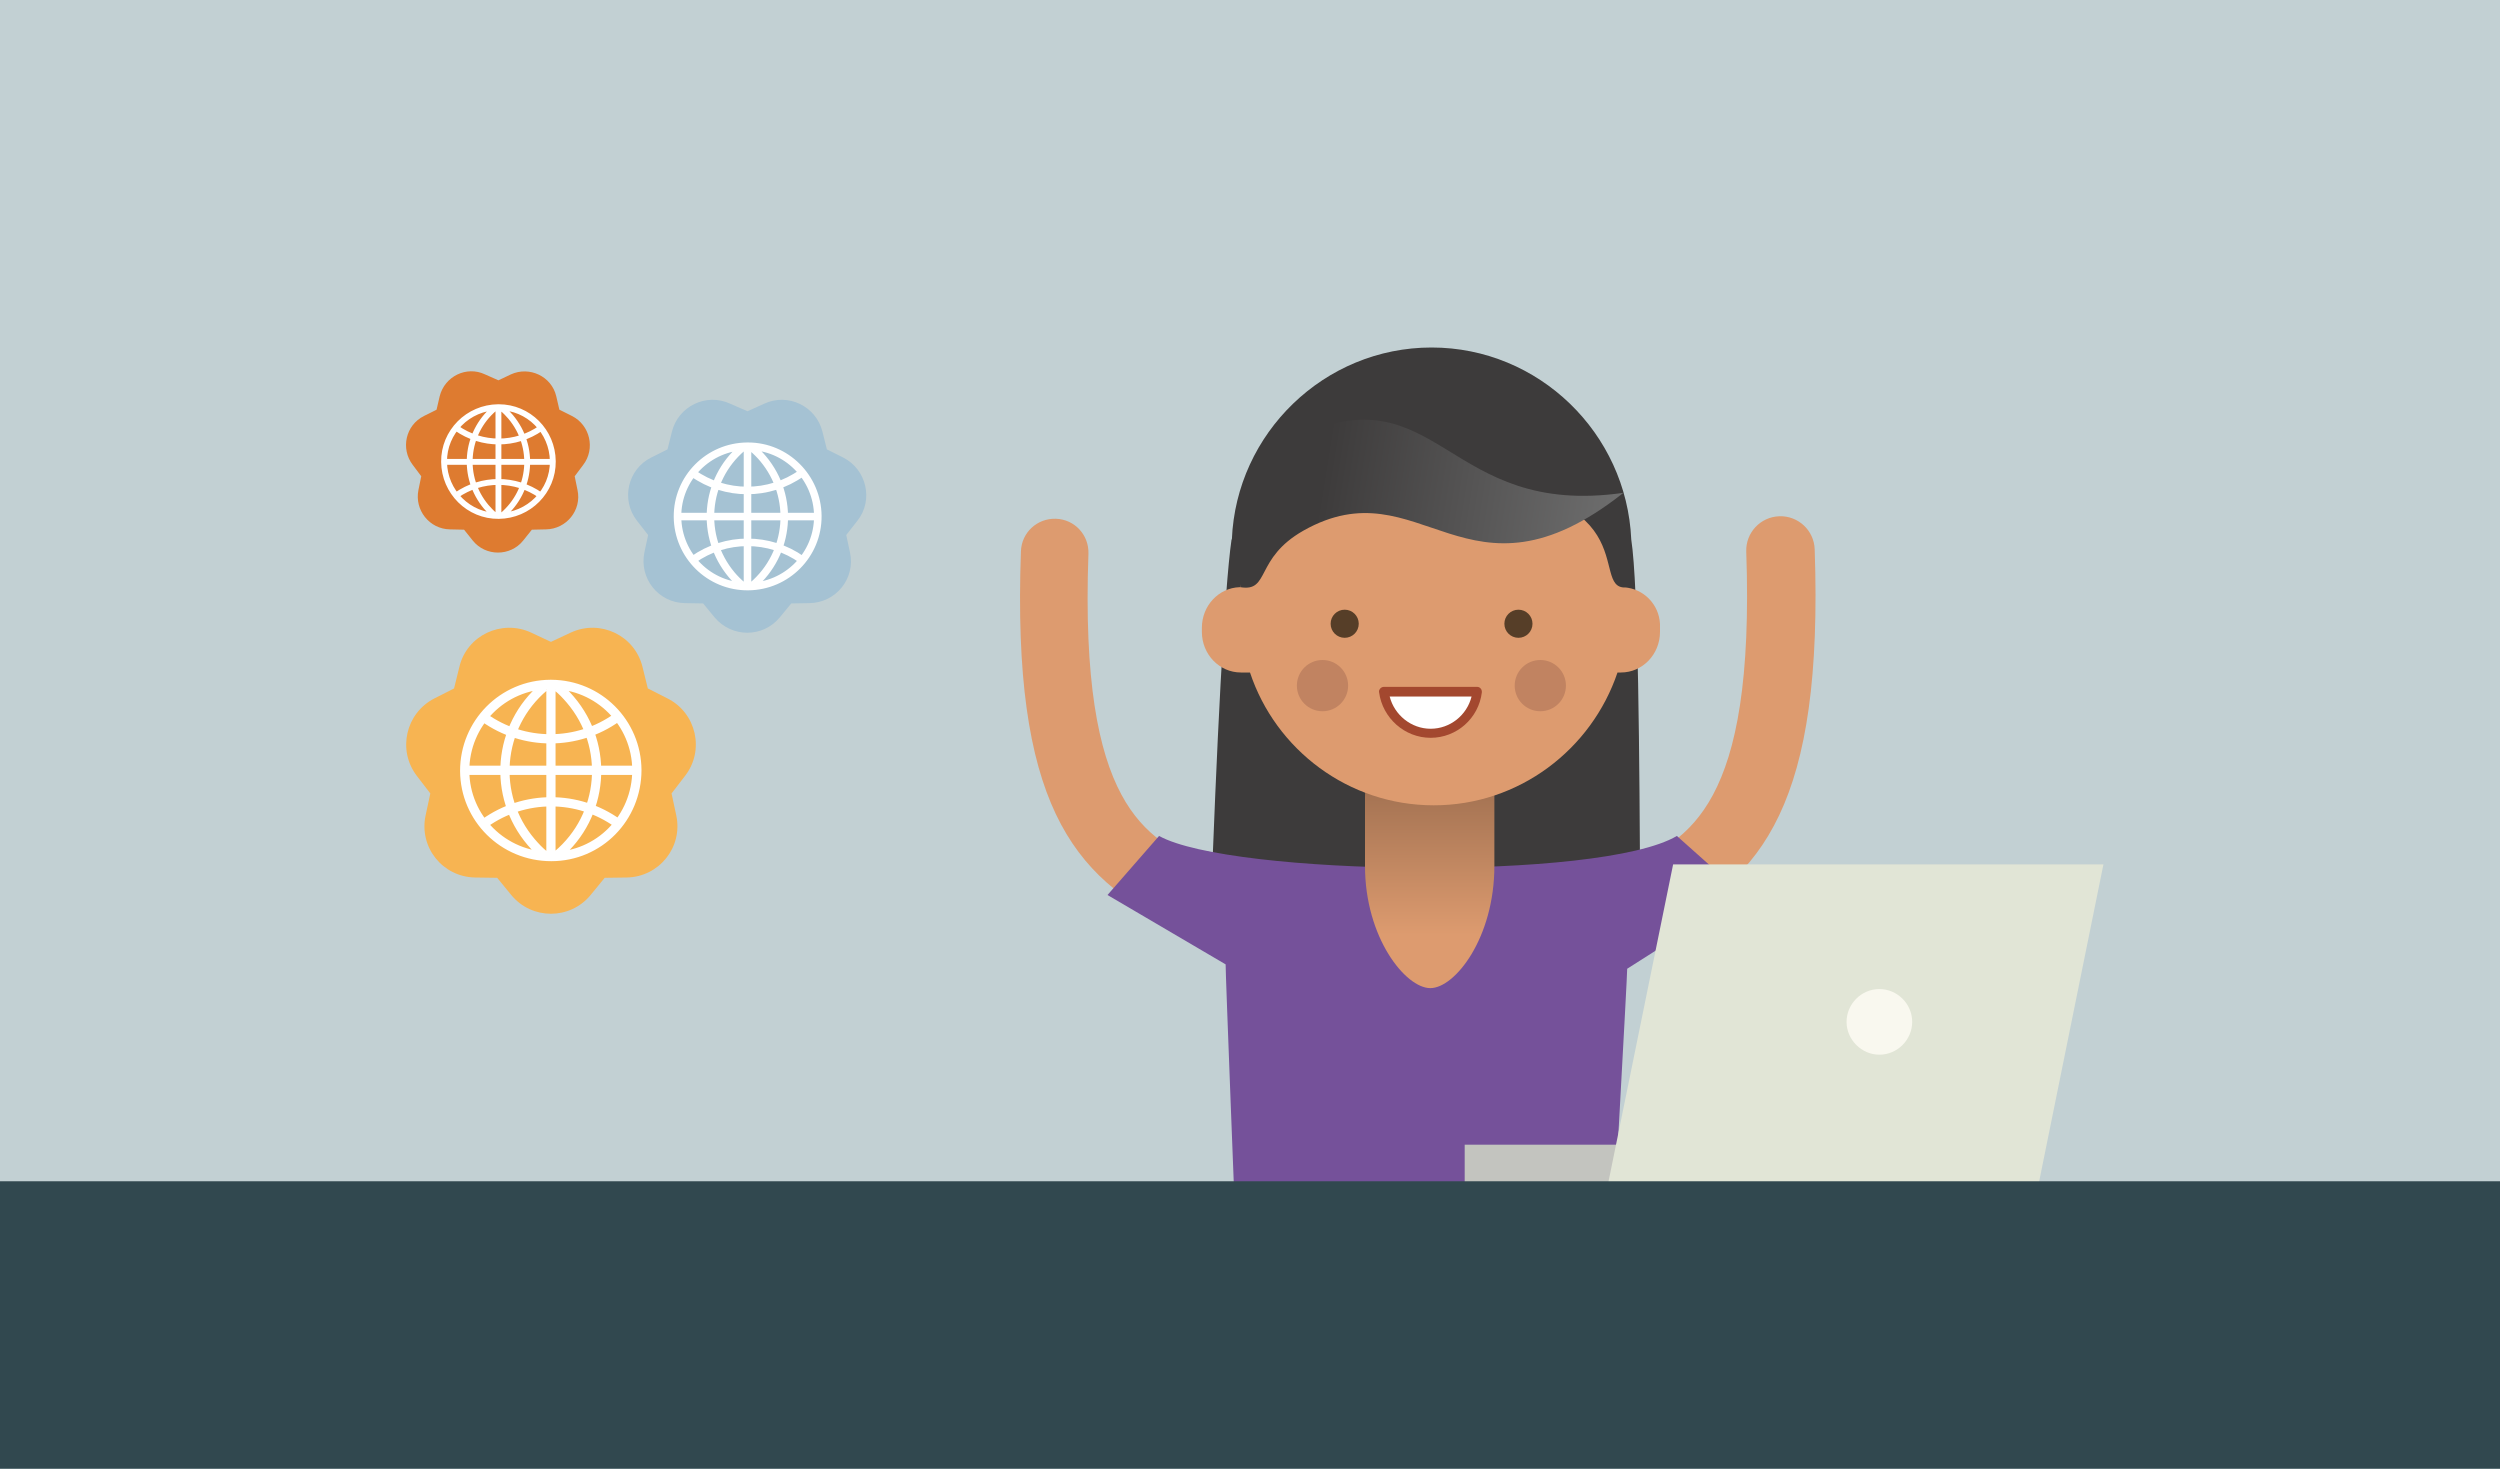 <?xml version="1.0" encoding="utf-8"?>
<!-- Generator: Adobe Illustrator 17.1.0, SVG Export Plug-In . SVG Version: 6.00 Build 0)  -->
<!DOCTYPE svg PUBLIC "-//W3C//DTD SVG 1.1//EN" "http://www.w3.org/Graphics/SVG/1.1/DTD/svg11.dtd">
<svg version="1.1" id="Layer_1" xmlns="http://www.w3.org/2000/svg" xmlns:xlink="http://www.w3.org/1999/xlink" x="0px" y="0px"
	 viewBox="0 405 800 470" enable-background="new 0 405 800 470" xml:space="preserve">
<rect y="404.7" fill="#C2D0D3" width="800" height="470.6"/>
<path fill="#3D3B3B" d="M522,577.6c-1.5-34-29.6-61.4-63.9-61.4s-62.5,27.4-63.9,61.4c0,0,0,0-0.1,0c-2.3,15.6-4.9,68.8-6.7,119.6
	h137.5C524.6,645.7,524.3,592.8,522,577.6z"/>
<path fill="#DD9B6F" d="M381,702.5c-1.5,0-3.1-0.3-4.5-1c-33.7-15.6-52.7-40.3-49.8-120.1c0.2-6,5.2-10.6,11.2-10.4
	c6,0.2,10.6,5.2,10.4,11.2c-2.9,81.1,18.5,91,37.3,99.7c5.4,2.5,7.8,8.9,5.3,14.3C389,700.1,385.1,702.5,381,702.5z"/>
<path fill="#DD9B6F" d="M525.6,703.2c-4.1,0-8.1-2.4-9.9-6.4c-2.5-5.5-0.1-12,5.3-14.5c19.1-8.8,40.7-18.8,37.8-100.8
	c-0.2-6,4.5-11.1,10.6-11.3c6-0.2,11.1,4.5,11.3,10.6c2.8,80.7-16.3,105.7-50.4,121.5C528.6,702.9,527.1,703.2,525.6,703.2z"/>
<path fill="#75519A" d="M557.8,691.4l-21.2-18.9c-24.4,14.5-142.9,12.7-165.7,0l-16.5,18.9l37.8,22.2c-0.1,1.2,3.4,90.3,3.4,90.3
	c0,20,1.5,31.4,21.6,31.4h76.2c20,0,22.4-10,22.4-30c0,0,5-89.1,4.9-90.3L557.8,691.4z"/>
<linearGradient id="SVGID_1_" gradientUnits="userSpaceOnUse" x1="486.056" y1="1028.745" x2="486.056" y2="943.745" gradientTransform="matrix(0.941 0 0 -0.941 0 1609.412)">
	<stop  offset="0.199" style="stop-color:#A37252"/>
	<stop  offset="0.786" style="stop-color:#DD9B6F"/>
</linearGradient>
<path fill="url(#SVGID_1_)" d="M457.6,641.2h-0.2c-11.4,0-20.6,8.5-20.6,18.8v22.1c0,23,13,39.1,20.9,39.1s20.5-16.1,20.5-39.1V660
	C478.3,649.7,468.9,641.2,457.6,641.2z"/>
<path fill="#DD9B6F" d="M521,593.1c0,0-0.5-0.1-0.7-0.1c0,0,0,0-0.1,0c-12.2,0.5,9-33.7-63.2-33.7c-30.1,0-59.7,11.2-60.1,33.6h-0.2
	c-6.7,0.2-12.1,5.9-12.1,13v1.3c0,7.2,5.6,13,12.5,13h2.9c8.2,24.7,31.5,42.5,58.8,42.5s50.5-17.9,58.8-42.5h1.1
	c6.9,0,12.5-5.8,12.5-13v-1.3C531.5,599.4,526.9,594.1,521,593.1z"/>
<g>
	<circle fill="#563E28" cx="430.3" cy="604.6" r="4.5"/>
	<circle fill="#563E28" cx="485.9" cy="604.6" r="4.5"/>
</g>
<g>
	<circle fill="#C18361" cx="423.2" cy="624.4" r="8.2"/>
	<circle fill="#C18361" cx="492.9" cy="624.4" r="8.2"/>
</g>
<g>
	<path fill="#A3482F" d="M457.8,641.1c-8.3,0-15.4-6.3-16.5-14.6c-0.1-0.5,0.1-0.8,0.4-1.2c0.3-0.3,0.7-0.5,1.1-0.5h29.9
		c0.5,0,0.8,0.2,1.1,0.5c0.3,0.3,0.4,0.8,0.4,1.2C473.2,634.9,466.1,641.1,457.8,641.1z"/>
</g>
<path fill="#FFFFFF" d="M444.7,627.9c1.5,5.9,6.9,10.3,13.1,10.3s11.6-4.3,13.1-10.3H444.7L444.7,627.9z"/>
<linearGradient id="SVGID_2_" gradientUnits="userSpaceOnUse" x1="624.398" y1="1092.027" x2="497.761" y2="1092.027" gradientTransform="matrix(0.929 0.148 0.148 -0.929 -225.599 1504.276)">
	<stop  offset="0" style="stop-color:#6E6E6E"/>
	<stop  offset="0.802" style="stop-color:#3D3B3B"/>
</linearGradient>
<path fill="url(#SVGID_2_)" d="M396.9,592.9c9.6,1.6,4.5-9.2,20.2-18.1c37.7-21.3,52.1,27.7,102.4-12.1
	c-56.9,8.2-58.9-38.9-104.5-18C403.6,549.9,393.9,567.1,396.9,592.9z"/>
<path fill="#DE7B30" d="M159.5,526.7l4-1.9c5.9-2.7,13,0.6,14.5,7l1,4.3l4,2c5.8,2.9,7.6,10.5,3.6,15.7l-2.7,3.6l0.9,4.4
	c1.4,6.4-3.5,12.5-10.1,12.6l-4.5,0.1l-2.8,3.5c-4.1,5.1-12,5.1-16.1,0l-2.8-3.5l-4.5-0.1c-6.6-0.1-11.4-6.2-10.1-12.6l0.9-4.4
	l-2.7-3.6c-4-5.2-2.3-12.8,3.6-15.7l4-2l1-4.3c1.6-6.4,8.6-9.8,14.5-7L159.5,526.7z"/>
<g>
	<path fill="none" stroke="#FFFFFF" stroke-width="1.874" d="M159.4,535.3c-9.6,0.1-17.4,7.9-17.3,17.5c0.1,9.6,7.9,17.4,17.5,17.3
		c9.6-0.1,17.4-7.9,17.3-17.5c-0.1-9.6-7.8-17.3-17.3-17.3H159.4z M159.5,535.3v34.9 M176.9,552.8h-34.8 M146.1,542
		c8.1,5.7,18.9,5.7,27,0 M173,563.5c-8.1-5.7-18.9-5.7-27,0 M158.2,535.7c-9.4,8-10.6,22-2.6,31.5c0.8,0.9,1.7,1.9,2.6,2.6
		 M160.8,569.9c9.4-8,10.6-22,2.6-31.5c-0.8-0.9-1.7-1.9-2.6-2.6"/>
</g>
<g>
	<path fill="#A5C2D3" d="M239.2,536.6l5.3-2.4c7.7-3.6,16.7,0.8,18.7,9l1.4,5.6l5.2,2.6c7.5,3.8,9.8,13.6,4.6,20.2l-3.6,4.6l1.2,5.6
		c1.8,8.3-4.5,16.1-13,16.2l-5.8,0.1l-3.7,4.5c-5.4,6.5-15.3,6.5-20.8,0l-3.7-4.5l-5.8-0.1c-8.5-0.1-14.7-7.9-13-16.2l1.2-5.6
		l-3.6-4.6c-5.2-6.7-2.9-16.5,4.6-20.2l5.2-2.6l1.4-5.6c2-8.2,11-12.6,18.7-9L239.2,536.6z"/>
	<g>
		<path fill="none" stroke="#FFFFFF" stroke-width="2.414" d="M239.1,547.8c-12.4,0.1-22.4,10.2-22.3,22.6s10.2,22.4,22.6,22.3
			c12.4-0.1,22.4-10.2,22.3-22.6c-0.1-12.3-10.1-22.3-22.3-22.3H239.1z M239.2,547.8v44.9 M261.6,570.3h-44.9 M221.7,556.4
			c10.4,7.4,24.4,7.4,34.8,0 M256.6,584.1c-10.4-7.4-24.4-7.4-34.8,0 M237.5,548.3c-12.1,10.3-13.6,28.4-3.4,40.6
			c1,1.2,2.2,2.4,3.4,3.4 M240.8,592.4c12.1-10.3,13.6-28.4,3.4-40.6c-1-1.2-2.2-2.4-3.4-3.4"/>
	</g>
</g>
<g>
	<path fill="#F7B452" d="M176.3,610.4l6.4-3c9.4-4.3,20.4,0.9,22.9,11l1.7,6.9l6.3,3.2c9.2,4.6,12,16.6,5.6,24.8l-4.3,5.6l1.5,7
		c2.2,10.2-5.5,19.7-15.8,19.9l-7.1,0.1l-4.5,5.5c-6.6,8-18.8,8-25.4,0l-4.5-5.5l-7.1-0.1c-10.4-0.2-18-9.7-15.8-19.9l1.5-7
		l-4.3-5.6c-6.3-8.2-3.6-20.1,5.6-24.8l6.3-3.2l1.7-6.9c2.4-10.1,13.5-15.3,22.9-11L176.3,610.4z"/>
	<g>
		<path fill="none" stroke="#FFFFFF" stroke-width="2.955" d="M176.1,624c-15.2,0.1-27.4,12.4-27.4,27.7
			c0.1,15.2,12.4,27.4,27.7,27.4s27.4-12.4,27.4-27.7c-0.1-15.1-12.2-27.3-27.4-27.4H176.1z M176.3,624v55 M203.8,651.5h-55.1
			 M154.9,634.6c12.7,9.1,29.8,9.1,42.5,0 M197.6,668.4c-12.7-9.1-29.8-9.1-42.5,0 M174.1,624.8c-14.9,12.5-16.8,34.8-4.1,49.7
			c1.3,1.5,2.6,2.9,4.1,4.1 M178.4,678.6c14.9-12.5,16.8-34.8,4.1-49.7c-1.3-1.5-2.6-2.9-4.1-4.1"/>
	</g>
</g>
<g>
	<rect x="468.7" y="771.3" fill="#C3C4BF" width="178.9" height="12.4"/>
	<polygon fill="#E1E5D6" points="514.6,783.7 652.4,783.7 673.1,681.6 535.4,681.6 	"/>
	<path fill="#F9F8EF" d="M601.4,742.5L601.4,742.5c5.8,0,10.5-4.8,10.5-10.5l0,0c0-5.8-4.8-10.5-10.5-10.5l0,0
		c-5.8,0-10.5,4.8-10.5,10.5l0,0C590.9,737.7,595.7,742.5,601.4,742.5z"/>
</g>
<rect y="783" fill="#31484F" width="800" height="92.3"/>
</svg>
